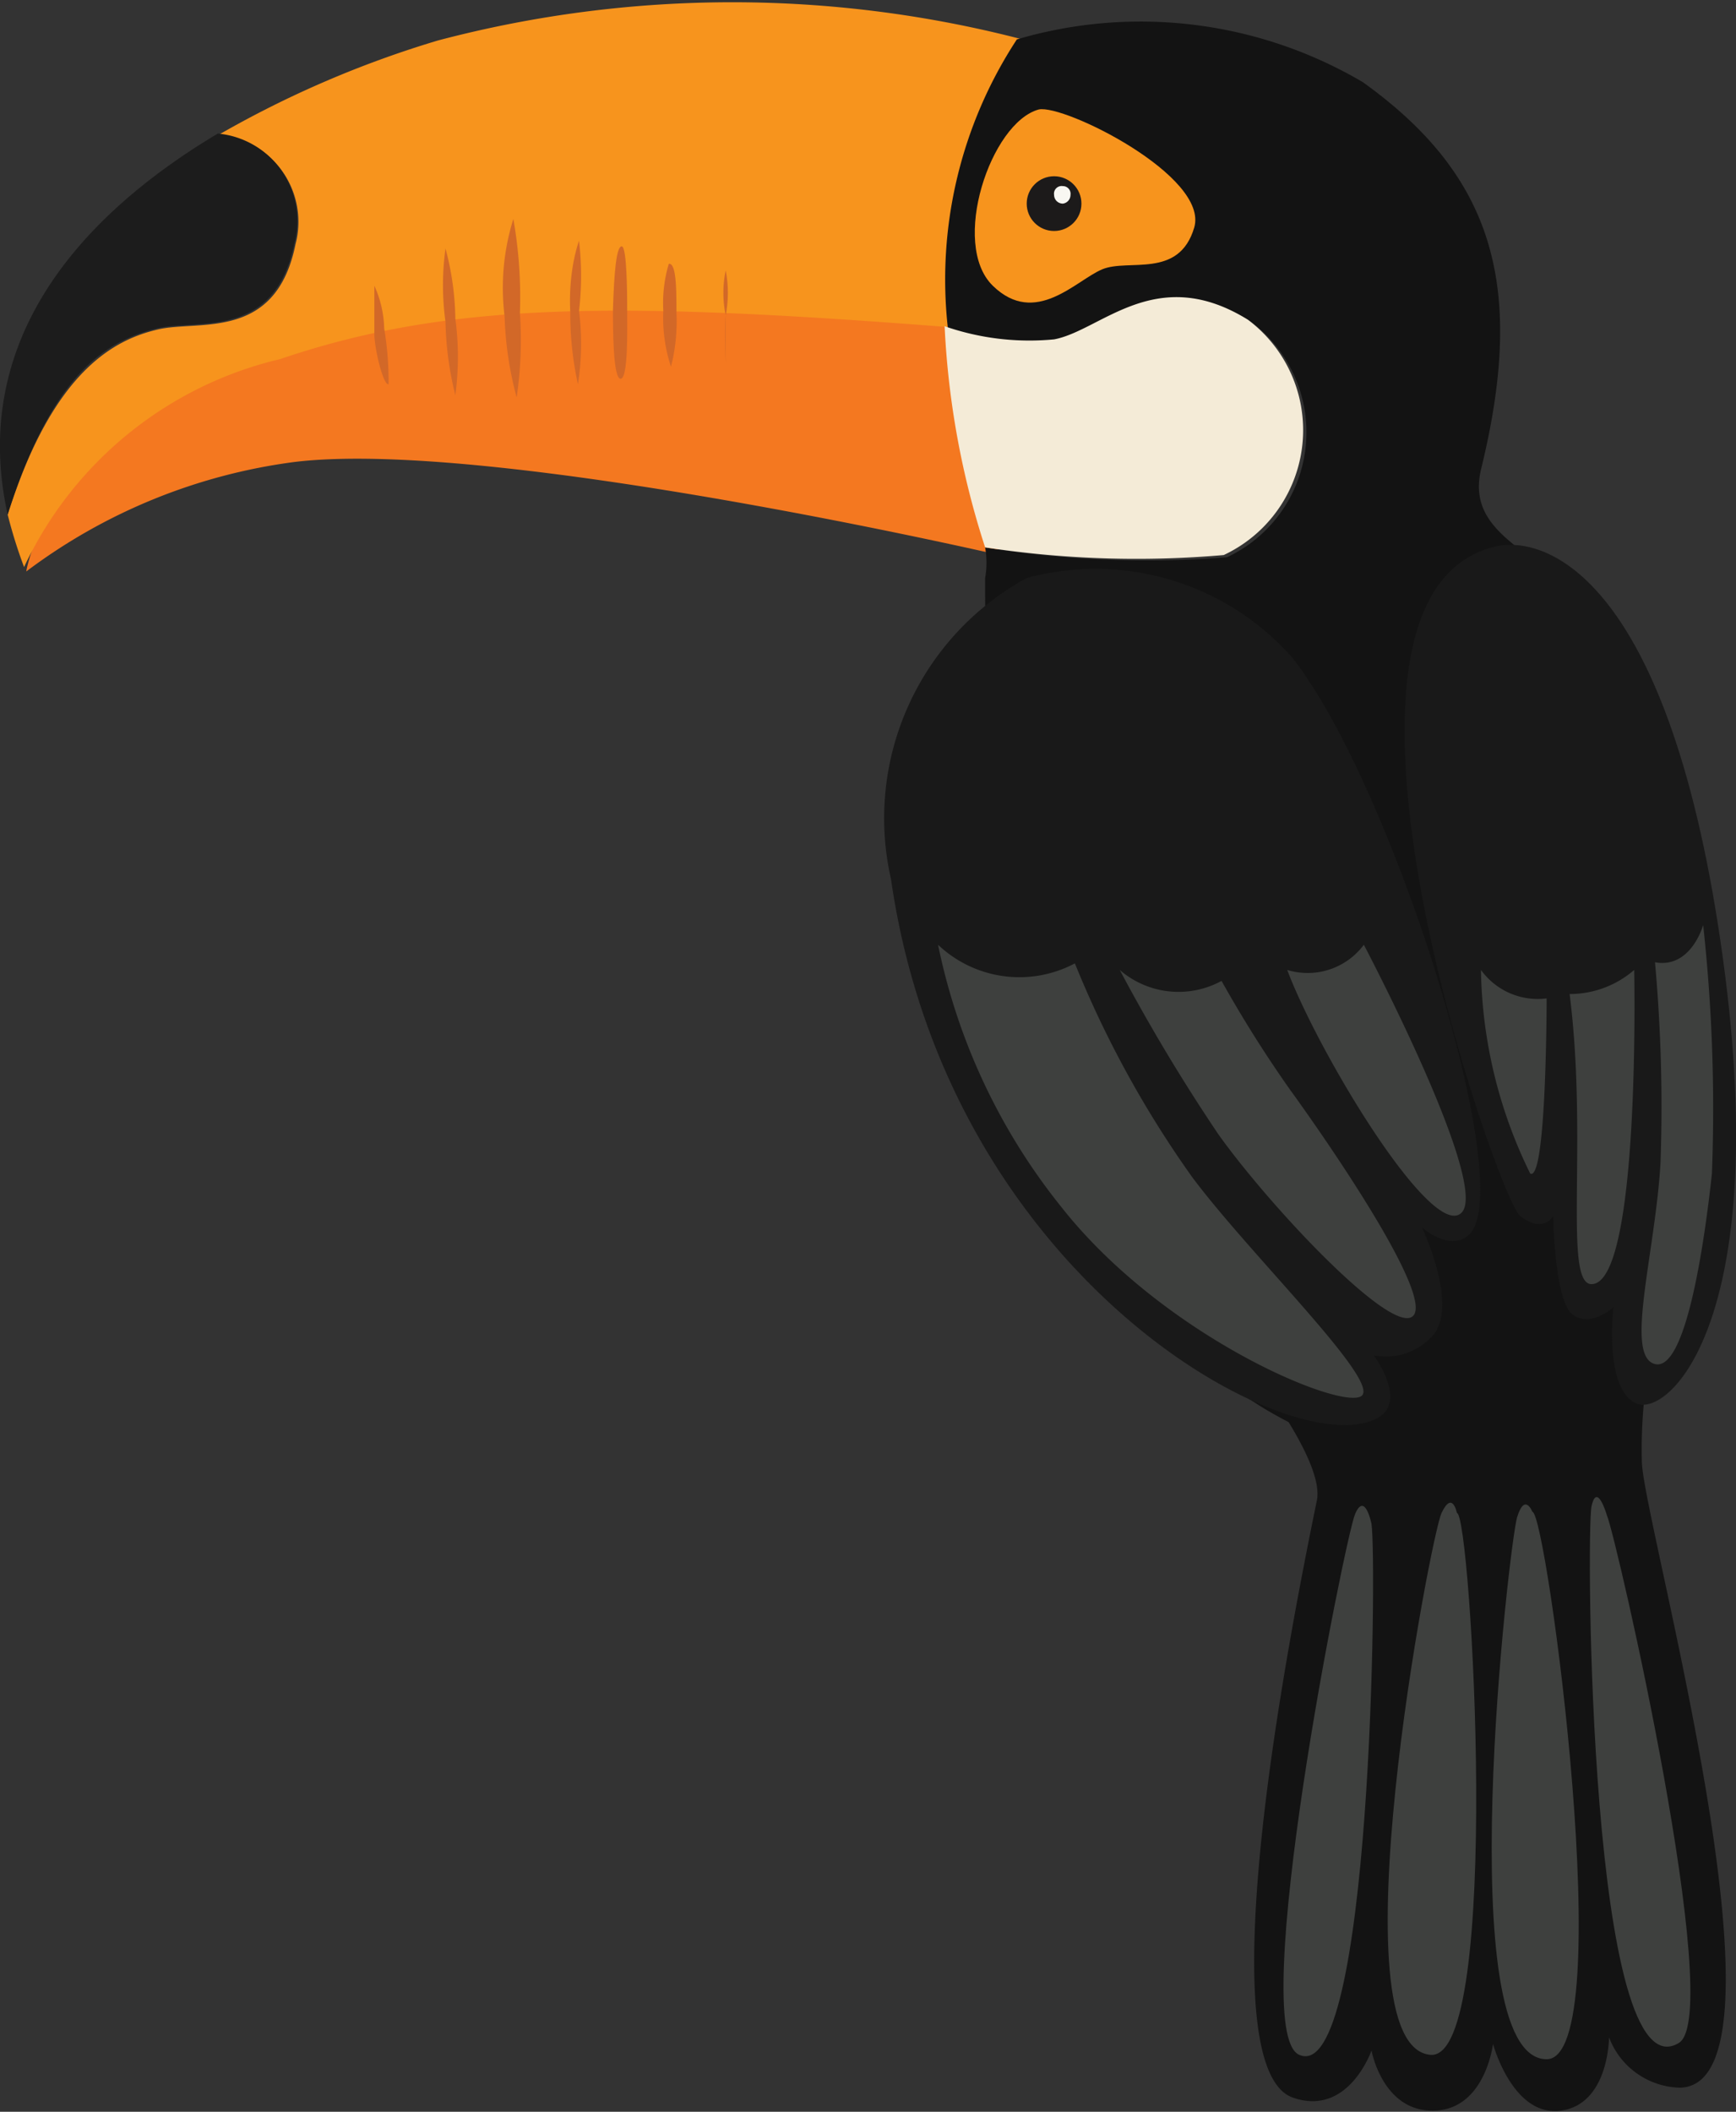 <svg xmlns="http://www.w3.org/2000/svg" viewBox="0 0 15.86 19.29"><rect x="0" y="0" width="15.86" height="19.29" fill="#333333" stroke="none"/><defs><style>.cls-1{fill:#f47820;}.cls-2{fill:#f7941d;}.cls-3{fill:#1c1c1c;}.cls-4{fill:#d26828;}.cls-5{fill:#131313;}.cls-6{fill:#f4ebd7;}.cls-7{fill:#3e403e;}.cls-8{fill:#1c1a1a;}.cls-9{fill:#191919;}.cls-10{fill:#f8f7f2;}</style></defs><g id="Layer_2" data-name="Layer 2"><g id="Layer_2-2" data-name="Layer 2"><path class="cls-1" d="M9.13,5.07S4.5,4,2.69,4.22a5.19,5.19,0,0,0-2.45,1S.5,3.45,3.49,3a16,16,0,0,1,5.32,0Z"/><path class="cls-2" d="M9.38.37A10.53,10.53,0,0,0,4,.37a9.44,9.44,0,0,0-2,.86.8.8,0,0,1,.7,1c-.18.89-.88.69-1.26.78S.49,3.37.07,4.7a4.42,4.42,0,0,0,.15.48,3.46,3.46,0,0,1,2.34-1.9C4.12,2.75,5.67,2.75,8.82,3A3.9,3.9,0,0,1,9.38.37Z"/><path class="cls-3" d="M1.43,3c.38-.09,1.08.11,1.26-.78a.8.8,0,0,0-.7-1C.6,2.05-.26,3.21.07,4.7.49,3.37,1,3.11,1.43,3Z"/><path class="cls-4" d="M4.75,2.86A4.13,4.13,0,0,0,4.69,2a2.11,2.11,0,0,0-.08.89,3.2,3.2,0,0,0,.11.74A3.58,3.58,0,0,0,4.75,2.86Z"/><path class="cls-4" d="M4.16,2.91a2.6,2.6,0,0,0-.09-.64,2.46,2.46,0,0,0,0,.67,3,3,0,0,0,.09.67A2.64,2.64,0,0,0,4.16,2.91Z"/><path class="cls-4" d="M3.51,3a1,1,0,0,0-.09-.39s0,.31,0,.44.08.47.13.46A2.92,2.92,0,0,0,3.51,3Z"/><path class="cls-4" d="M5.29,2.84a2.72,2.72,0,0,0,0-.64s-.1.26-.08.65a3,3,0,0,0,.07.66h0A2.39,2.39,0,0,0,5.29,2.84Z"/><path class="cls-4" d="M5.73,2.84c0-.11,0-.59-.05-.59s-.07.25-.08.58c0,.17,0,.63.07.63S5.73,3,5.73,2.84Z"/><path class="cls-4" d="M6.18,2.86c0-.21,0-.46-.07-.45a1.25,1.25,0,0,0-.05.43,1.42,1.42,0,0,0,.07.51A1.67,1.67,0,0,0,6.18,2.86Z"/><path class="cls-4" d="M6.63,2.88a1.08,1.08,0,0,0,0-.41,1,1,0,0,0,0,.41c0,.13,0,.44,0,.44S6.62,3,6.63,2.88Z"/><path class="cls-5" d="M14.31,5.43c-.24-.41-.92-.54-.78-1.14.41-1.67.12-2.68-1.08-3.54A4,4,0,0,0,9.29.36,4,4,0,0,0,8.66,3a2.36,2.36,0,0,0,1,.12c.43-.08.93-.7,1.77-.18a1.26,1.26,0,0,1-.22,2.15A9.19,9.19,0,0,1,9,5H9a.8.8,0,0,1,0,.28c0,1.15,0,6,2.46,7.53A3.45,3.45,0,0,0,14,13.3C16.78,12.88,15.3,7.13,14.31,5.43Z"/><path class="cls-6" d="M11.18,5.07a1.26,1.26,0,0,0,.22-2.15c-.84-.52-1.34.1-1.77.18a2.36,2.36,0,0,1-1-.12A7.69,7.69,0,0,0,9,5,9.19,9.19,0,0,0,11.18,5.07Z"/><path class="cls-2" d="M9.49,1c.23-.05,1.56.61,1.42,1.08s-.6.28-.84.38-.61.53-1,.15S9.05,1.12,9.49,1Z"/><path class="cls-5" d="M15.14,12.12A4.47,4.47,0,0,0,15,13.35c0,.5,1.46,5.69.35,5.72a.71.71,0,0,1-.65-.46s0,.61-.44.67-.62-.61-.62-.61-.07.6-.54.61-.57-.55-.57-.55-.21.61-.72.43-.49-2,.22-5.45c.08-.36-.6-1.21-.6-1.21S13.92,14.34,15.14,12.12Z"/><path class="cls-7" d="M13.31,13.82c.13,0,.42,5-.24,4.95-.89-.07,0-4.74.1-4.95S13.31,13.82,13.31,13.82Z"/><path class="cls-7" d="M12.53,13.92c.05.35,0,5.14-.66,4.85-.49-.21.42-4.73.51-4.94S12.53,13.92,12.53,13.92Z"/><path class="cls-7" d="M14,13.81c.13,0,.8,5,.13,5-.89,0-.34-4.72-.27-4.95S14,13.81,14,13.81Z"/><path class="cls-7" d="M14.68,13.84c.09.21,1.08,4.55.66,4.82-.82.51-.85-4.67-.8-4.9S14.68,13.84,14.68,13.84Z"/><circle class="cls-8" cx="9.63" cy="1.86" r="0.25"/><path class="cls-9" d="M9.38,5.28A2.4,2.4,0,0,1,11.8,6c.91,1.14,2.08,4.85,1.62,5.28-.18.16-.43-.07-.43-.07s.35.73.09,1a.57.57,0,0,1-.53.17s.34.45,0,.59c-.82.36-3.89-1.33-4.41-4.94A2.5,2.5,0,0,1,9.38,5.28Z"/><path class="cls-9" d="M13.63,5c.44-.13,1.59.19,2.09,3.61s-.47,4.34-.77,4.21-.21-.88-.21-.88-.2.19-.37.07-.18-.9-.18-.9-.09.16-.3,0S11.79,5.5,13.63,5Z"/><path class="cls-7" d="M8.57,8.63a1.08,1.08,0,0,0,1.25.17,9.5,9.5,0,0,0,1.07,1.95c.52.7,1.72,1.86,1.55,2s-1.8-.53-2.74-1.72A5.62,5.62,0,0,1,8.57,8.63Z"/><path class="cls-7" d="M10.23,8.86a.82.82,0,0,0,.93.1,11.25,11.25,0,0,0,.63,1c.32.44,1.31,1.87,1.12,2.06s-1.31-1-1.78-1.66A16.66,16.66,0,0,1,10.23,8.86Z"/><path class="cls-7" d="M11.76,8.86a.64.64,0,0,0,.7-.23s1.16,2.2.89,2.45S12.05,9.63,11.76,8.86Z"/><path class="cls-7" d="M13.53,8.86a.64.64,0,0,0,.6.26s0,1.68-.15,1.6A4.35,4.35,0,0,1,13.53,8.86Z"/><path class="cls-7" d="M15.12,8.79c.33.06.44-.34.44-.34a15.44,15.44,0,0,1,.08,2.27c-.07.65-.24,1.81-.52,1.74s0-1,.05-1.83A14.67,14.67,0,0,0,15.12,8.79Z"/><path class="cls-7" d="M14.34,9.08a.9.9,0,0,0,.59-.22s.06,2.87-.39,2.87C14.28,11.73,14.51,10.42,14.34,9.08Z"/><path class="cls-10" d="M9.78,1.78a.07.07,0,0,0-.07-.08.07.07,0,0,0-.08.08.08.08,0,0,0,.08.08A.08.08,0,0,0,9.78,1.78Z"/></g></g></svg>